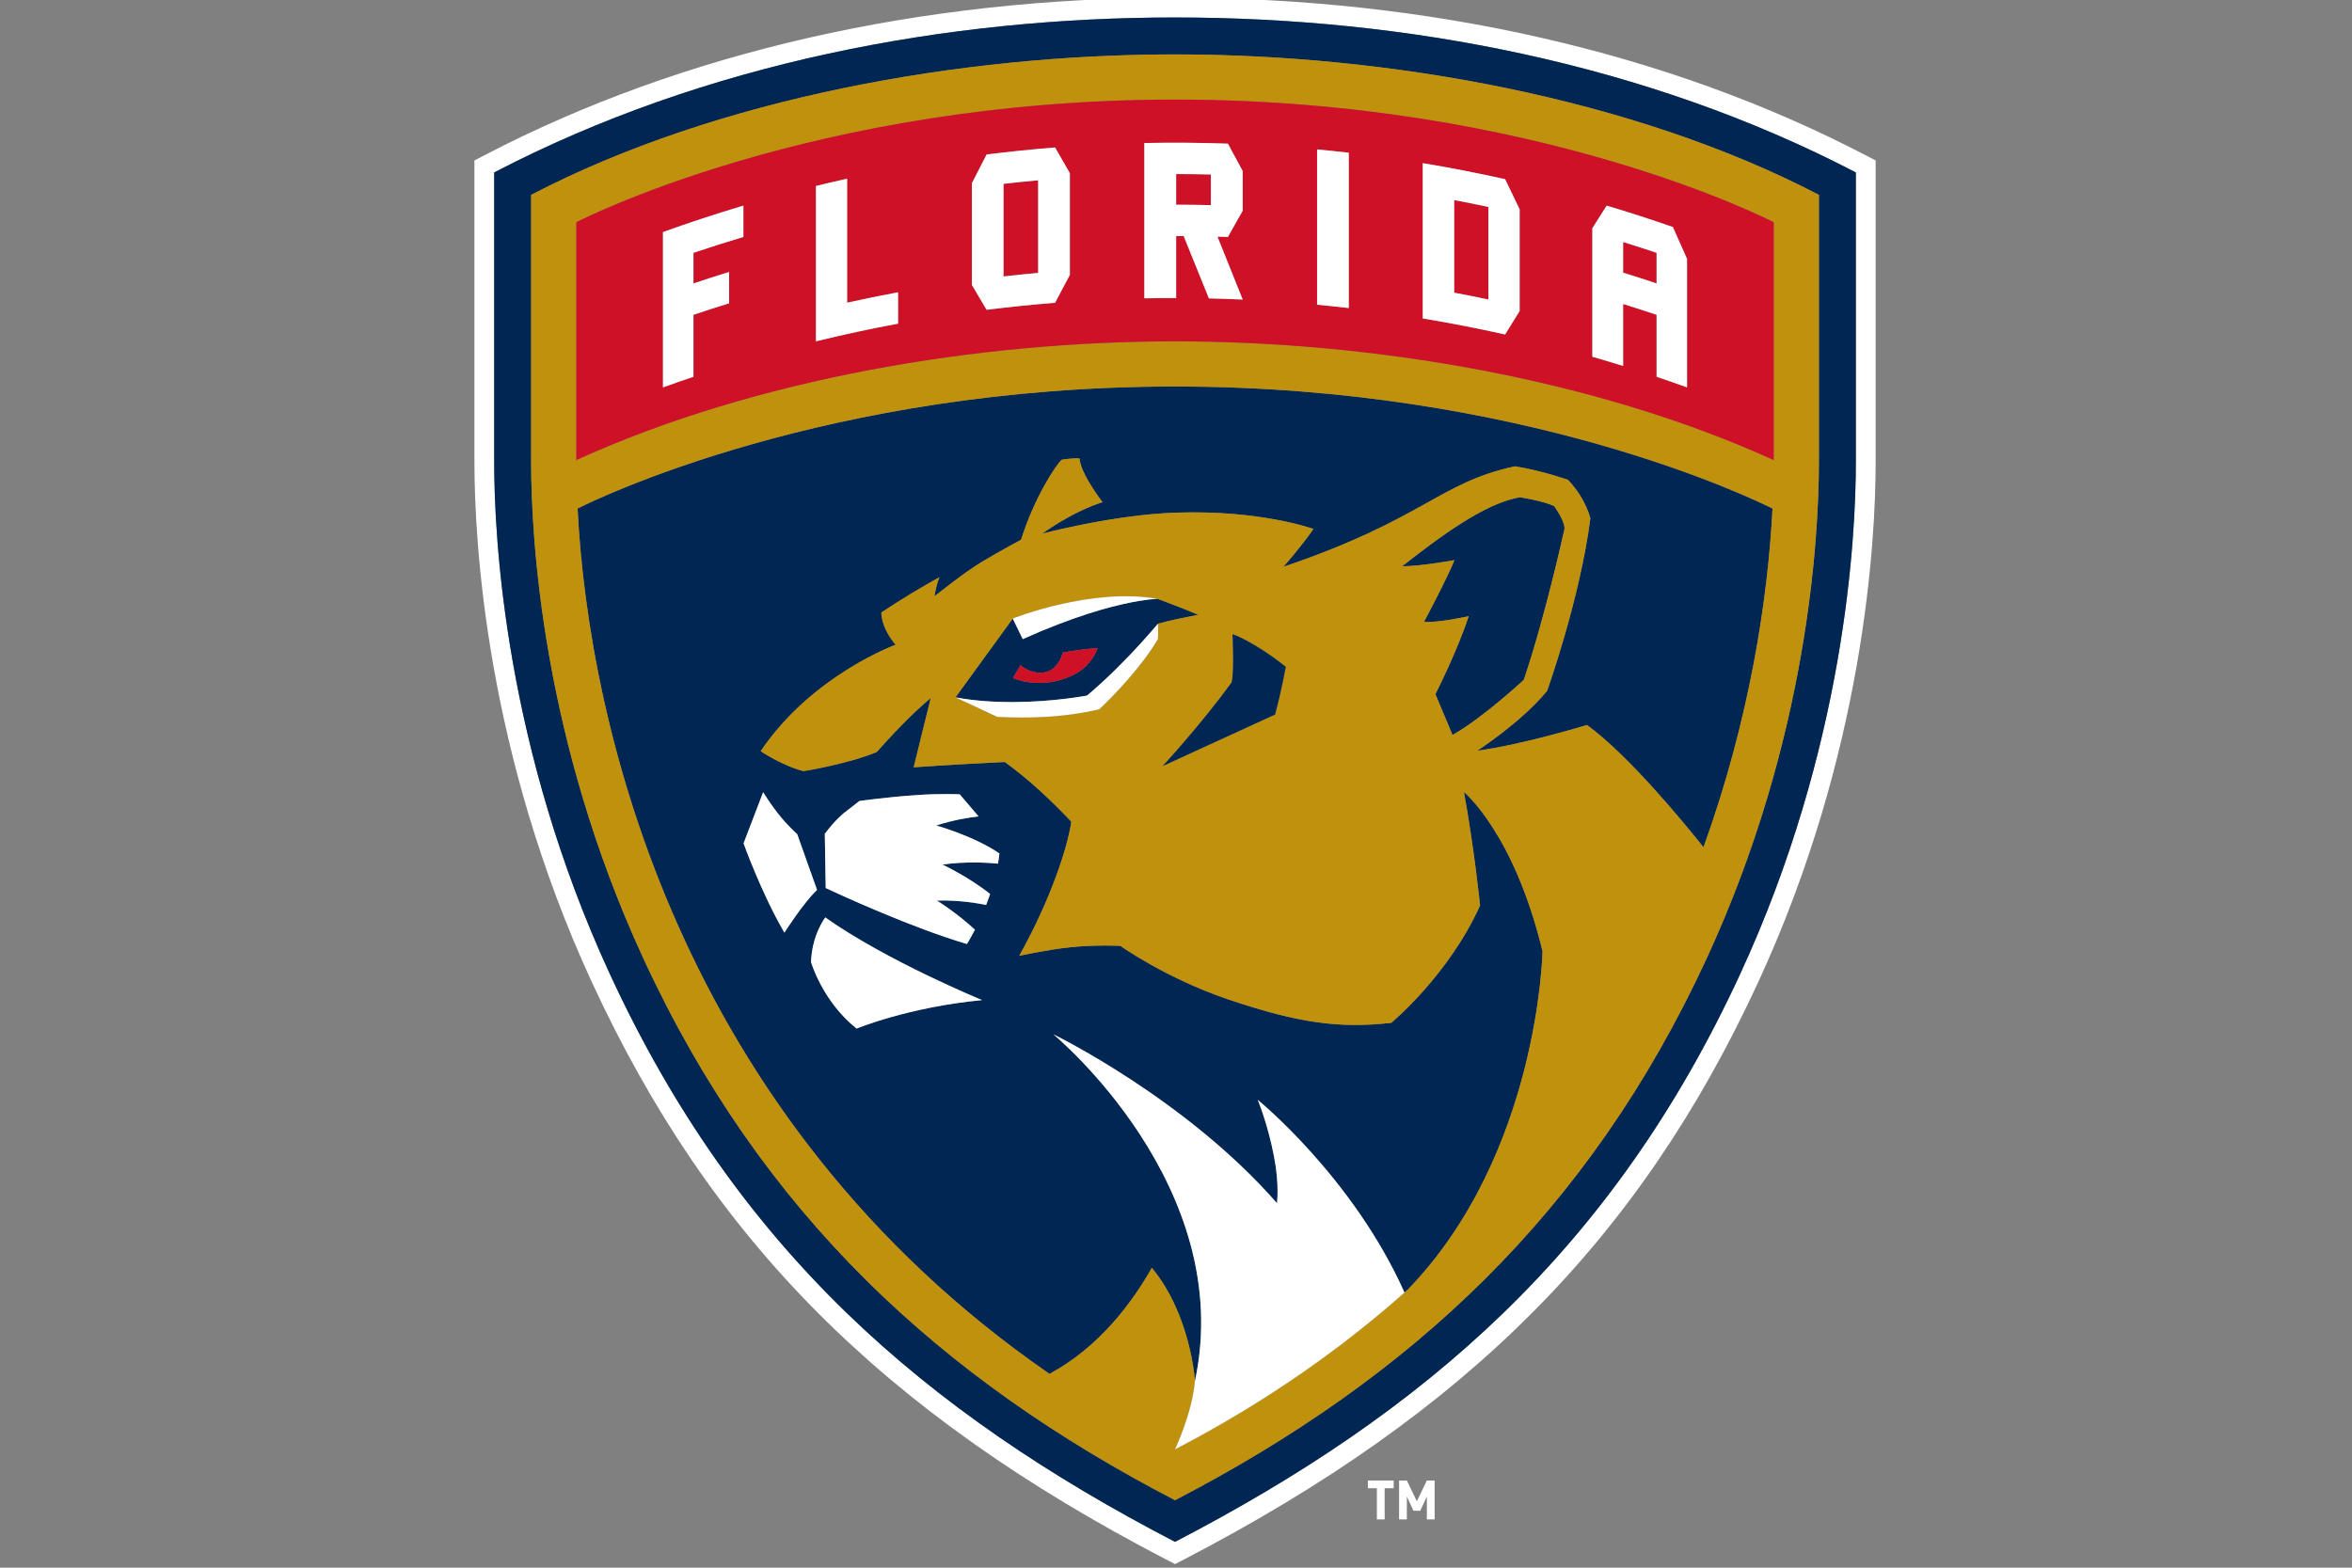 <svg xmlns="http://www.w3.org/2000/svg" viewBox="0 0 24 16"><rect x="0" y="0" width="24" height="16" fill="#808080" stroke="none"/><path d="m87.296 135.693c-9.249-4.815-20.417-7.36-32.296-7.36-11.881 0-23.048 2.545-32.295 7.36l-0.498 0.259 0 14.087c0 3.75 0.535 13.631 5.493 24.375 5.563 12.054 13.6 20.138 26.873 27.031l0.427 0.222 0.427-0.221c13.274-6.895 21.311-14.979 26.874-27.031 4.958-10.743 5.494-20.625 5.494-24.375l0-14.087-0.499-0.26zm-0.428 14.347c0 3.689-0.527 13.411-5.408 23.987C75.468 187.009 66.651 194.573 55 200.625 43.252 194.524 34.494 186.927 28.54 174.027 23.659 163.45 23.132 153.729 23.132 150.04l0-13.526c9.917-5.164 21.218-7.256 31.868-7.256 10.75 0 22.016 2.126 31.868 7.255l0 13.527z" fill="#fff" transform="translate(0 -28) scale(.218)"/><path d="M53.56 156.537c-.167.024-.366.056-.598.102.232-.045.431-.078.598-.102zM47.672 157.95L47.873 158.362 47.873 158.362zM54.188 156.477l0 0c0 0-.135.001-.403.031.267-.03.402-.031.403-.031z" transform="translate(0 -28) scale(.218)"/><path d="m67.989 162.851c1.423-0.801 3.336-2.58 3.336-2.58 1.023-3.025 1.907-7.08 1.907-7.08 0-0.4-0.484-1.051-0.484-1.051-0.484-0.25-1.601-0.417-1.601-0.417-1.652 0.267-3.803 1.885-5.516 3.229 0.89 0 2.447-0.287 2.447-0.287-0.312 0.801-1.424 2.892-1.424 2.892 0.712 0.044 2.091-0.267 2.091-0.267-0.534 1.646-1.557 3.649-1.557 3.649l0.801 1.912zM27.034 152.25c0.516 10.165 4.726 28.523 22.088 40.513 2.323-1.244 3.872-3.336 4.792-4.966 1.83 2.213 2.02 5.301 2.02 5.303 1.957-9.164-6.628-16.236-6.628-16.236 0 0 6.194 3.012 10.465 7.905 0 0 0.124-0.825-0.133-2.169-0.3-1.568-0.767-2.669-0.767-2.669 0 0 4.463 3.626 6.871 9.023l0 0 0 0c0.055-0.048 0.109-0.097 0.163-0.145 6.123-6.335 6.298-15.828 6.298-15.828-1.335-5.538-3.679-7.461-3.679-7.461 0.467 2.534 0.756 5.314 0.756 5.314-1.49 3.292-4.159 5.494-4.159 5.494-2.402 0.267-4.306 0.027-7.64-1.101-2.892-0.979-5.038-2.502-5.038-2.502 0 0-1.101-0.067-2.369 0.067-1.073 0.113-2.369 0.4-2.369 0.4 1.435-2.536 2.286-5.112 2.44-6.283-0.976-1.033-2.032-2.016-3.112-2.793-2.376 0.111-4.266 0.248-4.266 0.248l0.801-3.247c0 0-0.546 0.455-1.157 1.066-0.656 0.656-1.378 1.47-1.378 1.47-1.424 0.578-3.425 0.89-3.425 0.89-1.023-0.267-2.002-0.934-2.002-0.934 2.402-3.559 6.317-4.982 6.317-4.982-0.712-0.845-0.667-1.512-0.667-1.512 0.998-0.66 1.91-1.203 2.715-1.648-0.197 0.522-0.224 0.89-0.224 0.89 0 0 1.37-1.105 2.204-1.605 0.934-0.561 1.844-1.04 1.844-1.04 0.604-1.947 1.64-3.525 1.907-3.75 0 0 0.546-0.087 0.829-0.054 0.053 0.637 0.78 1.652 1.076 2.041-1.511 0.493-2.82 1.477-2.82 1.477 0 0 3.32-0.886 6.258-0.984 3.981-0.133 6.435 0.764 6.435 0.764-0.598 0.863-1.408 1.773-1.408 1.773 6.586-2.232 7.273-3.939 10.843-4.706 1.301 0.211 2.48 0.634 2.48 0.634 0.845 0.89 1.046 1.802 1.046 1.802-0.489 3.803-2.024 8.076-2.024 8.076-1.201 1.468-3.27 2.802-3.27 2.802 2.069-0.267 5.138-1.203 5.138-1.203 1.908 1.393 4.414 4.42 5.453 5.723 2.164-6.002 3.015-11.635 3.23-15.855-0.869-0.438-11.678-5.714-27.966-5.714-16.29-0.002-27.099 5.274-27.968 5.712zm13.064 24.345c-1.601-1.268-2.135-3.114-2.135-3.114 0.045-1.29 0.667-2.089 0.667-2.089 2.891 2.046 7.34 3.87 7.34 3.87-3.47 0.332-5.872 1.333-5.872 1.333zm-0.635-10.059c0.235-0.184 0.554-0.437 0.764-0.595 0 0 1.262-0.18 2.639-0.273 1.068-0.084 2.057-0.039 2.057-0.039l0.882 1.034c-0.465 0.052-1.194 0.168-1.982 0.425 0 0 1.753 0.485 2.958 1.309-0.018 0.16-0.04 0.32-0.067 0.477-0.385-0.038-1.479-0.12-2.597 0.044 0 0 1.219 0.571 2.229 1.377-0.061 0.178-0.123 0.35-0.187 0.514-0.399-0.084-1.276-0.235-2.301-0.206 0 0 0.929 0.578 1.777 1.364-0.216 0.419-0.376 0.671-0.376 0.671-2.579-0.77-5.789-2.238-6.607-2.62l-0.043-2.542c0.273-0.346 0.427-0.557 0.854-0.94zm-3.743-1.004c0.18 0.286 0.402 0.615 0.663 0.954 0.28 0.364 0.586 0.687 0.934 1.012l0.926 2.606c-0.66 0.629-1.527 2-1.527 2-1.068-1.824-1.913-4.182-1.913-4.182l0.917-2.39zM55 196.294c1.556-0.808 3.028-1.664 4.42-2.559-1.392 0.895-2.864 1.751-4.42 2.559l0 0zM56.089 157.222c-0.222-0.095-0.452-0.188-0.672-0.276-0.66-0.263-1.229-0.469-1.229-0.469 0 0-0.136 0.001-0.403 0.031-0.067 0.008-0.142 0.017-0.225 0.029-0.167 0.024-0.366 0.056-0.598 0.102-1.045 0.205-2.75 0.67-5.089 1.723l0 0 0 0-0.201-0.413-0.268-0.55-2.68 3.689 0 0 0 0 0 0c0.911 0.17 1.854 0.226 2.72 0.222 1.906-0.009 3.441-0.307 3.441-0.307 0.997-0.841 1.882-1.753 2.487-2.415 0.202-0.221 0.372-0.414 0.506-0.568 0.178-0.205 0.29-0.339 0.321-0.375 0.623-0.178 1.112-0.267 1.89-0.423zm-5.871 2.827c-1.512 0.734-2.803 0.133-2.803 0.133 0 0 0.189-0.319 0.356-0.602 0.217 0.234 0.834 0.477 1.29 0.291 0.451-0.184 0.626-0.655 0.685-0.879 0.501-0.096 1.059-0.167 1.628-0.211 0 0-0.226 0.816-1.156 1.268zM23.132 136.514l0 13.526c0 3.689 0.527 13.411 5.408 23.987 5.954 12.9 14.712 20.497 26.46 26.598 11.651-6.051 20.469-13.616 26.46-26.598 4.881-10.577 5.408-20.298 5.408-23.987l0-13.526C77.015 131.385 65.749 129.259 55 129.259 44.35 129.258 33.048 131.35 23.132 136.514Zm62.007 13.526c0 3.574-0.511 12.997-5.249 23.262C74.373 185.255 66.002 192.962 55 198.676 44.042 192.985 35.646 185.297 30.11 173.302 25.372 163.037 24.861 153.614 24.861 150.04l0-12.477c8.709-4.535 20.112-6.575 30.139-6.575 9.992 0 21.413 2.032 30.139 6.575l0 12.477z" fill="#002654" transform="translate(0 -28) scale(.218)"/><path d="m53.371 158.588c-0.605 0.663-1.489 1.575-2.487 2.415 0 0-1.535 0.298-3.441 0.307 1.906-0.009 3.441-0.307 3.441-0.307 0.998-0.841 1.882-1.753 2.487-2.415z" fill="#bf910c" transform="translate(0 -28) scale(.218)"/><path fill="none" d="M47.672 157.95L47.873 158.362" transform="translate(0 -28) scale(.218)"/><path d="m24.861 137.563 0 12.477c0 3.574 0.511 12.997 5.249 23.262 5.536 11.995 13.931 19.683 24.89 25.374 11.002-5.714 19.373-13.421 24.89-25.374 4.737-10.265 5.249-19.688 5.249-23.262l0-12.477C76.413 133.02 64.992 130.988 55 130.988c-10.026 0-21.43 2.04-30.139 6.575zm54.876 30.542c-1.04-1.303-3.545-4.33-5.453-5.723 0 0-3.069 0.936-5.138 1.203 0 0 2.069-1.334 3.27-2.802 0 0 1.535-4.272 2.024-8.076 0 0-0.2-0.912-1.046-1.802 0 0-1.179-0.423-2.48-0.634-3.57 0.767-4.257 2.474-10.843 4.706 0 0 0.81-0.91 1.408-1.773 0 0-2.454-0.898-6.435-0.764-2.939 0.098-6.258 0.984-6.258 0.984 0 0 1.309-0.983 2.82-1.477-0.296-0.389-1.023-1.404-1.076-2.041-0.283-0.034-0.829 0.054-0.829 0.054-0.267 0.224-1.303 1.803-1.907 3.75 0 0-0.91 0.479-1.844 1.04-0.834 0.5-2.204 1.605-2.204 1.605 0 0 0.027-0.368 0.224-0.89-0.806 0.444-1.718 0.988-2.715 1.648 0 0-0.045 0.667 0.667 1.512 0 0-3.915 1.424-6.317 4.982 0 0 0.979 0.667 2.002 0.934 0 0 2.002-0.311 3.425-0.89 0 0 0.723-0.814 1.378-1.47 0.611-0.611 1.157-1.066 1.157-1.066l-0.801 3.247c0 0 1.89-0.137 4.266-0.248 1.08 0.777 2.136 1.76 3.112 2.793-0.155 1.172-1.006 3.748-2.44 6.283 0 0 1.296-0.287 2.369-0.4 1.268-0.133 2.369-0.067 2.369-0.067 0 0 2.146 1.523 5.038 2.502 3.334 1.128 5.238 1.368 7.64 1.101 0 0 2.669-2.202 4.159-5.494 0 0-0.289-2.78-0.756-5.314 0 0 2.344 1.922 3.679 7.461 0 0-0.175 9.494-6.298 15.828-0.054 0.049-0.109 0.097-0.163 0.145l0 0c-1.899 1.684-3.999 3.288-6.32 4.78-1.392 0.895-2.864 1.751-4.42 2.559l0 0 0 0c0 0 0.8-1.681 0.934-3.194l0 0c0-0.002-0.189-3.09-2.02-5.303-0.92 1.63-2.469 3.722-4.792 4.966-17.362-11.99-21.572-30.348-22.088-40.513 0.869-0.438 11.679-5.714 27.966-5.714 16.288 0 27.097 5.276 27.966 5.714-0.215 4.223-1.066 9.855-3.23 15.858zM66.654 157.556c0 0 1.112-2.091 1.424-2.892 0 0-1.557 0.287-2.447 0.287 1.713-1.344 3.865-2.962 5.516-3.229 0 0 1.118 0.167 1.601 0.417 0 0 0.484 0.651 0.484 1.051 0 0-0.884 4.055-1.907 7.08 0 0-1.913 1.779-3.336 2.58l-0.801-1.913c0 0 1.023-2.004 1.557-3.649 0 0.001-1.379 0.312-2.091 0.268zm-12.455 0.089c0.022 0.4 0 0.712 0 0.712-0.667 1.156-1.935 2.536-2.747 3.292-1.701 0.4-3.358 0.423-4.771 0.356l-1.957-0.915 0 0 0 0 2.68-3.689 0 0c0 0 3.68-1.47 6.784-0.922l0 0 0 0c0 0 0.569 0.206 1.229 0.469 0.22 0.088 0.45 0.181 0.672 0.276-0.778 0.154-1.267 0.243-1.89 0.421-0.032 0.036-0.144 0.171-0.322 0.375 0.178-0.205 0.29-0.339 0.322-0.375zm3.449 2.749c0.133-0.545 0.043-2.264 0.043-2.264 0 0 0.98 0.326 2.492 1.527 0 0-0.196 1.113-0.5 2.235l-5.257 2.41c-0.001 0 1.752-1.891 3.222-3.908zm25.377-21.548 0 11.135C74.618 146.156 64.206 144.422 55 144.422c-9.236 0-19.634 1.739-28.025 5.557l0-11.133c0 0 11.032-5.744 28.025-5.744 16.993 0 28.025 5.744 28.025 5.744z" fill="#bf910c" transform="translate(0 -28) scale(.218)"/><path d="m49.061 159.871c-0.456 0.186-1.073-0.057-1.29-0.291-0.167 0.283-0.356 0.602-0.356 0.602 0 0 1.29 0.601 2.803-0.133 0.931-0.452 1.157-1.268 1.157-1.268-0.57 0.044-1.127 0.115-1.628 0.211-0.06 0.224-0.235 0.695-0.686 0.879zM56.679 136.609c-0.542-0.013-1.084-0.019-1.626-0.02l0 1.435c0.542 0 1.084 0.007 1.626 0.02l0-1.435zM68.066 142.143c0.535 0.1 1.069 0.207 1.602 0.32l0-4.336c-0.533-0.113-1.067-0.22-1.602-0.32l0 4.336zM26.975 149.979c8.391-3.818 18.788-5.557 28.025-5.557 9.206 0 19.618 1.734 28.025 5.559l0-11.135c0 0-11.032-5.744-28.025-5.744-16.993 0-28.025 5.744-28.025 5.744l0 11.133zm47.558-10.852c0.224-0.354 0.448-0.707 0.671-1.059 1.039 0.31 2.073 0.643 3.1 1.002 0.221 0.496 0.442 0.993 0.663 1.491 0 2.005 0 4.01 0 6.015-0.474-0.171-0.95-0.336-1.426-0.496l0-2.902c-0.521-0.175-1.043-0.344-1.566-0.506l0 2.902c-0.479-0.149-0.96-0.292-1.442-0.43l0-6.017zm-7.938-3.049c1.29 0.215 2.576 0.465 3.856 0.751 0.227 0.469 0.453 0.94 0.68 1.412 0 1.586 0 3.173 0 4.759-0.226 0.366-0.453 0.733-0.68 1.1-1.28-0.286-2.566-0.537-3.856-0.751l0-7.271zm-4.946-0.643c0.495 0.047 0.989 0.099 1.483 0.156l0 7.271c-0.494-0.057-0.988-0.109-1.483-0.156l0-7.271zm-8.086-0.298c1.304-0.026 2.609-0.017 3.913 0.029 0.231 0.426 0.461 0.854 0.692 1.282l0 1.858c-0.231 0.409-0.462 0.818-0.693 1.229-0.163-0.006-0.326-0.011-0.488-0.015 0.394 0.978 0.788 1.96 1.181 2.945-0.527-0.023-1.054-0.041-1.581-0.053-0.394-0.976-0.788-1.949-1.182-2.919-0.117-0.001-0.235-0.001-0.352-0.001l0 2.902c-0.496-0.001-0.993 0.005-1.49 0.014 0-2.424 0-4.847 0-7.271zm-8.071 1.882c0.229-0.449 0.459-0.898 0.688-1.345 1.066-0.134 2.136-0.244 3.206-0.329 0.23 0.4 0.461 0.802 0.692 1.205l0 4.759c-0.231 0.435-0.461 0.871-0.692 1.308-1.071 0.085-2.14 0.195-3.206 0.329-0.23-0.39-0.459-0.778-0.688-1.165l0-4.762zm-7.3 0.128c0.486-0.118 0.972-0.232 1.46-0.341l0 5.804c0.793-0.176 1.589-0.339 2.386-0.487l0 1.467c-1.288 0.24-2.57 0.516-3.846 0.828l0-7.271zm-7.159 2.158c1.246-0.448 2.501-0.861 3.764-1.237l0 1.467c-0.782 0.233-1.561 0.48-2.337 0.741l0 1.435c0.554-0.186 1.111-0.366 1.668-0.538l0 1.467c-0.558 0.172-1.114 0.351-1.668 0.538l0 2.902c-0.477 0.16-0.952 0.326-1.427 0.496 0-2.423 0-4.847 0-7.271zM77.541 140.276c-0.521-0.175-1.043-0.344-1.566-0.506l0 1.435c0.524 0.162 1.046 0.331 1.566 0.506l0-1.435zM48.592 136.88c-0.541 0.049-1.08 0.105-1.62 0.166l0 4.336c0.539-0.062 1.079-0.117 1.62-0.166 0-1.445 0-2.89 0-4.336z" fill="#ce1126" transform="translate(0 -28) scale(.218)"/><path d="M42.038 142.124c-.798.149-1.593.311-2.386.487l0-5.804c-.487.108-.974.222-1.46.341l0 7.272c1.276-.312 2.559-.588 3.846-.828l0-1.468zM55.053 139.491c.117 0 .235 0 .352.001.394.97.788 1.943 1.182 2.919.527.012 1.054.03 1.581.053-.393-.985-.787-1.967-1.181-2.945.163.004.326.01.488.015.231-.411.462-.82.693-1.229l0-1.858c-.23-.428-.461-.856-.692-1.282-1.304-.046-2.608-.055-3.913-.029 0 2.424 0 4.848 0 7.271.497-.01.993-.015 1.49-.014l0-2.902zm0-2.902c.542.001 1.084.007 1.626.02l0 1.435c-.542-.013-1.084-.02-1.626-.02l0-1.435zM32.459 143.178c.554-.186 1.111-.366 1.668-.538l0-1.467c-.558.172-1.114.351-1.668.538l0-1.435c.776-.261 1.555-.508 2.337-.741l0-1.467c-1.263.376-2.518.789-3.764 1.237 0 2.424 0 4.848 0 7.271.474-.171.95-.336 1.427-.496l0-2.902zM75.975 142.672c.524.163 1.046.331 1.566.506l0 2.902c.477.16.952.326 1.426.496 0-2.005 0-4.01 0-6.015-.221-.498-.441-.995-.663-1.491-1.028-.358-2.061-.692-3.1-1.002-.223.352-.447.705-.671 1.059l0 6.016c.482.138.962.282 1.442.43l0-2.901zm0-2.902c.524.162 1.046.331 1.566.506l0 1.435c-.521-.175-1.043-.344-1.566-.506l0-1.435zM49.386 142.616c.23-.437.461-.873.692-1.308l0-4.759c-.231-.403-.461-.804-.692-1.205-1.071.085-2.14.195-3.206.329-.23.447-.459.895-.688 1.345l0 4.761c.229.387.459.776.688 1.165 1.067-.133 2.136-.243 3.206-.328zm-2.413-5.569c.539-.062 1.079-.117 1.62-.166 0 1.446 0 2.891 0 4.336-.541.049-1.08.104-1.62.166l0-4.336zM63.133 135.591c-.494-.057-.988-.109-1.483-.156l0 7.272c.495.047.989.099 1.483.156l0-7.272zM71.131 143c0-1.586 0-3.172 0-4.759-.226-.472-.453-.942-.68-1.412-1.28-.286-2.566-.537-3.856-.751l0 7.271c1.29.214 2.576.465 3.856.751.227-.367.453-.734.68-1.1zm-1.462-.537c-.533-.113-1.067-.22-1.602-.32l0-4.336c.535.101 1.069.207 1.602.32l0 4.336zM36.717 172.104c0 0 .867-1.371 1.527-2l-.926-2.606c-.348-.325-.654-.648-.934-1.012-.261-.339-.483-.668-.663-.954l-.916 2.39c-.001 0 .844 2.358 1.912 4.182zM37.962 173.481c0 0 .534 1.846 2.135 3.114 0 0 2.402-1.001 5.872-1.333 0 0-4.449-1.824-7.34-3.87.001 0-.622.799-.667 2.089zM50.885 161.003c0 0-1.535.298-3.441.307-.866.004-1.809-.051-2.72-.222l1.957.915c1.413.067 3.069.045 4.771-.356.812-.756 2.08-2.135 2.747-3.292 0 0 .022-.311 0-.712-.032.036-.144.171-.322.375-.134.154-.304.347-.506.568-.605.664-1.489 1.576-2.486 2.417zM44.724 161.088L44.724 161.088 44.724 161.088zM45.258 172.637c0 0 .16-.252.376-.671-.848-.787-1.777-1.364-1.777-1.364 1.025-.029 1.901.122 2.301.206.064-.164.127-.336.187-.514-1.009-.805-2.229-1.377-2.229-1.377 1.118-.164 2.213-.082 2.597-.044.027-.157.049-.317.067-.477-1.205-.824-2.958-1.309-2.958-1.309.789-.256 1.517-.372 1.982-.425l-.882-1.034c0 0-.99-.045-2.057.039-1.377.092-2.639.273-2.639.273-.21.158-.529.411-.764.595-.428.383-.582.594-.856.94l.043 2.542c.819.382 4.029 1.851 6.609 2.62z" fill="#fff" transform="translate(0 -28) scale(.218)"/><path d="m60.183 159.657c-1.512-1.201-2.492-1.527-2.492-1.527 0 0 0.091 1.719-0.043 2.264-1.47 2.017-3.223 3.908-3.223 3.908l5.257-2.41c0.305-1.122 0.501-2.235 0.501-2.235z" fill="#002654" transform="translate(0 -28) scale(.218)"/><path d="M58.87 179.931c0 0 .467 1.101.767 2.669.257 1.344.133 2.169.133 2.169-4.27-4.893-10.465-7.905-10.465-7.905 0 0 8.585 7.073 6.628 16.236l0 0C55.8 194.613 55 196.294 55 196.294l0 0c1.556-.808 3.028-1.664 4.42-2.559 2.321-1.492 4.421-3.096 6.32-4.78l0 0c-2.407-5.398-6.87-9.024-6.87-9.024zM47.873 158.362l0 0c2.338-1.053 4.044-1.518 5.089-1.723.232-.046.432-.078.598-.102.083-.012.158-.021.225-.029.267-.031.402-.031.402-.031l0 0c-3.104-.548-6.784.922-6.784.922l0 0 .268.55.202.413zM64.813 198.116l0 1.457-.364 0 0-1.457-.422 0 0-.362 1.208 0 0 .362-.422 0zm1.975 1.457l0-1.074-.307.669-.322 0-.307-.669 0 1.074-.364 0 0-1.819.364 0 .468.971.468-.971.364 0 0 1.819-.364 0z" fill="#fff" transform="translate(0 -28) scale(.218)"/></svg>
